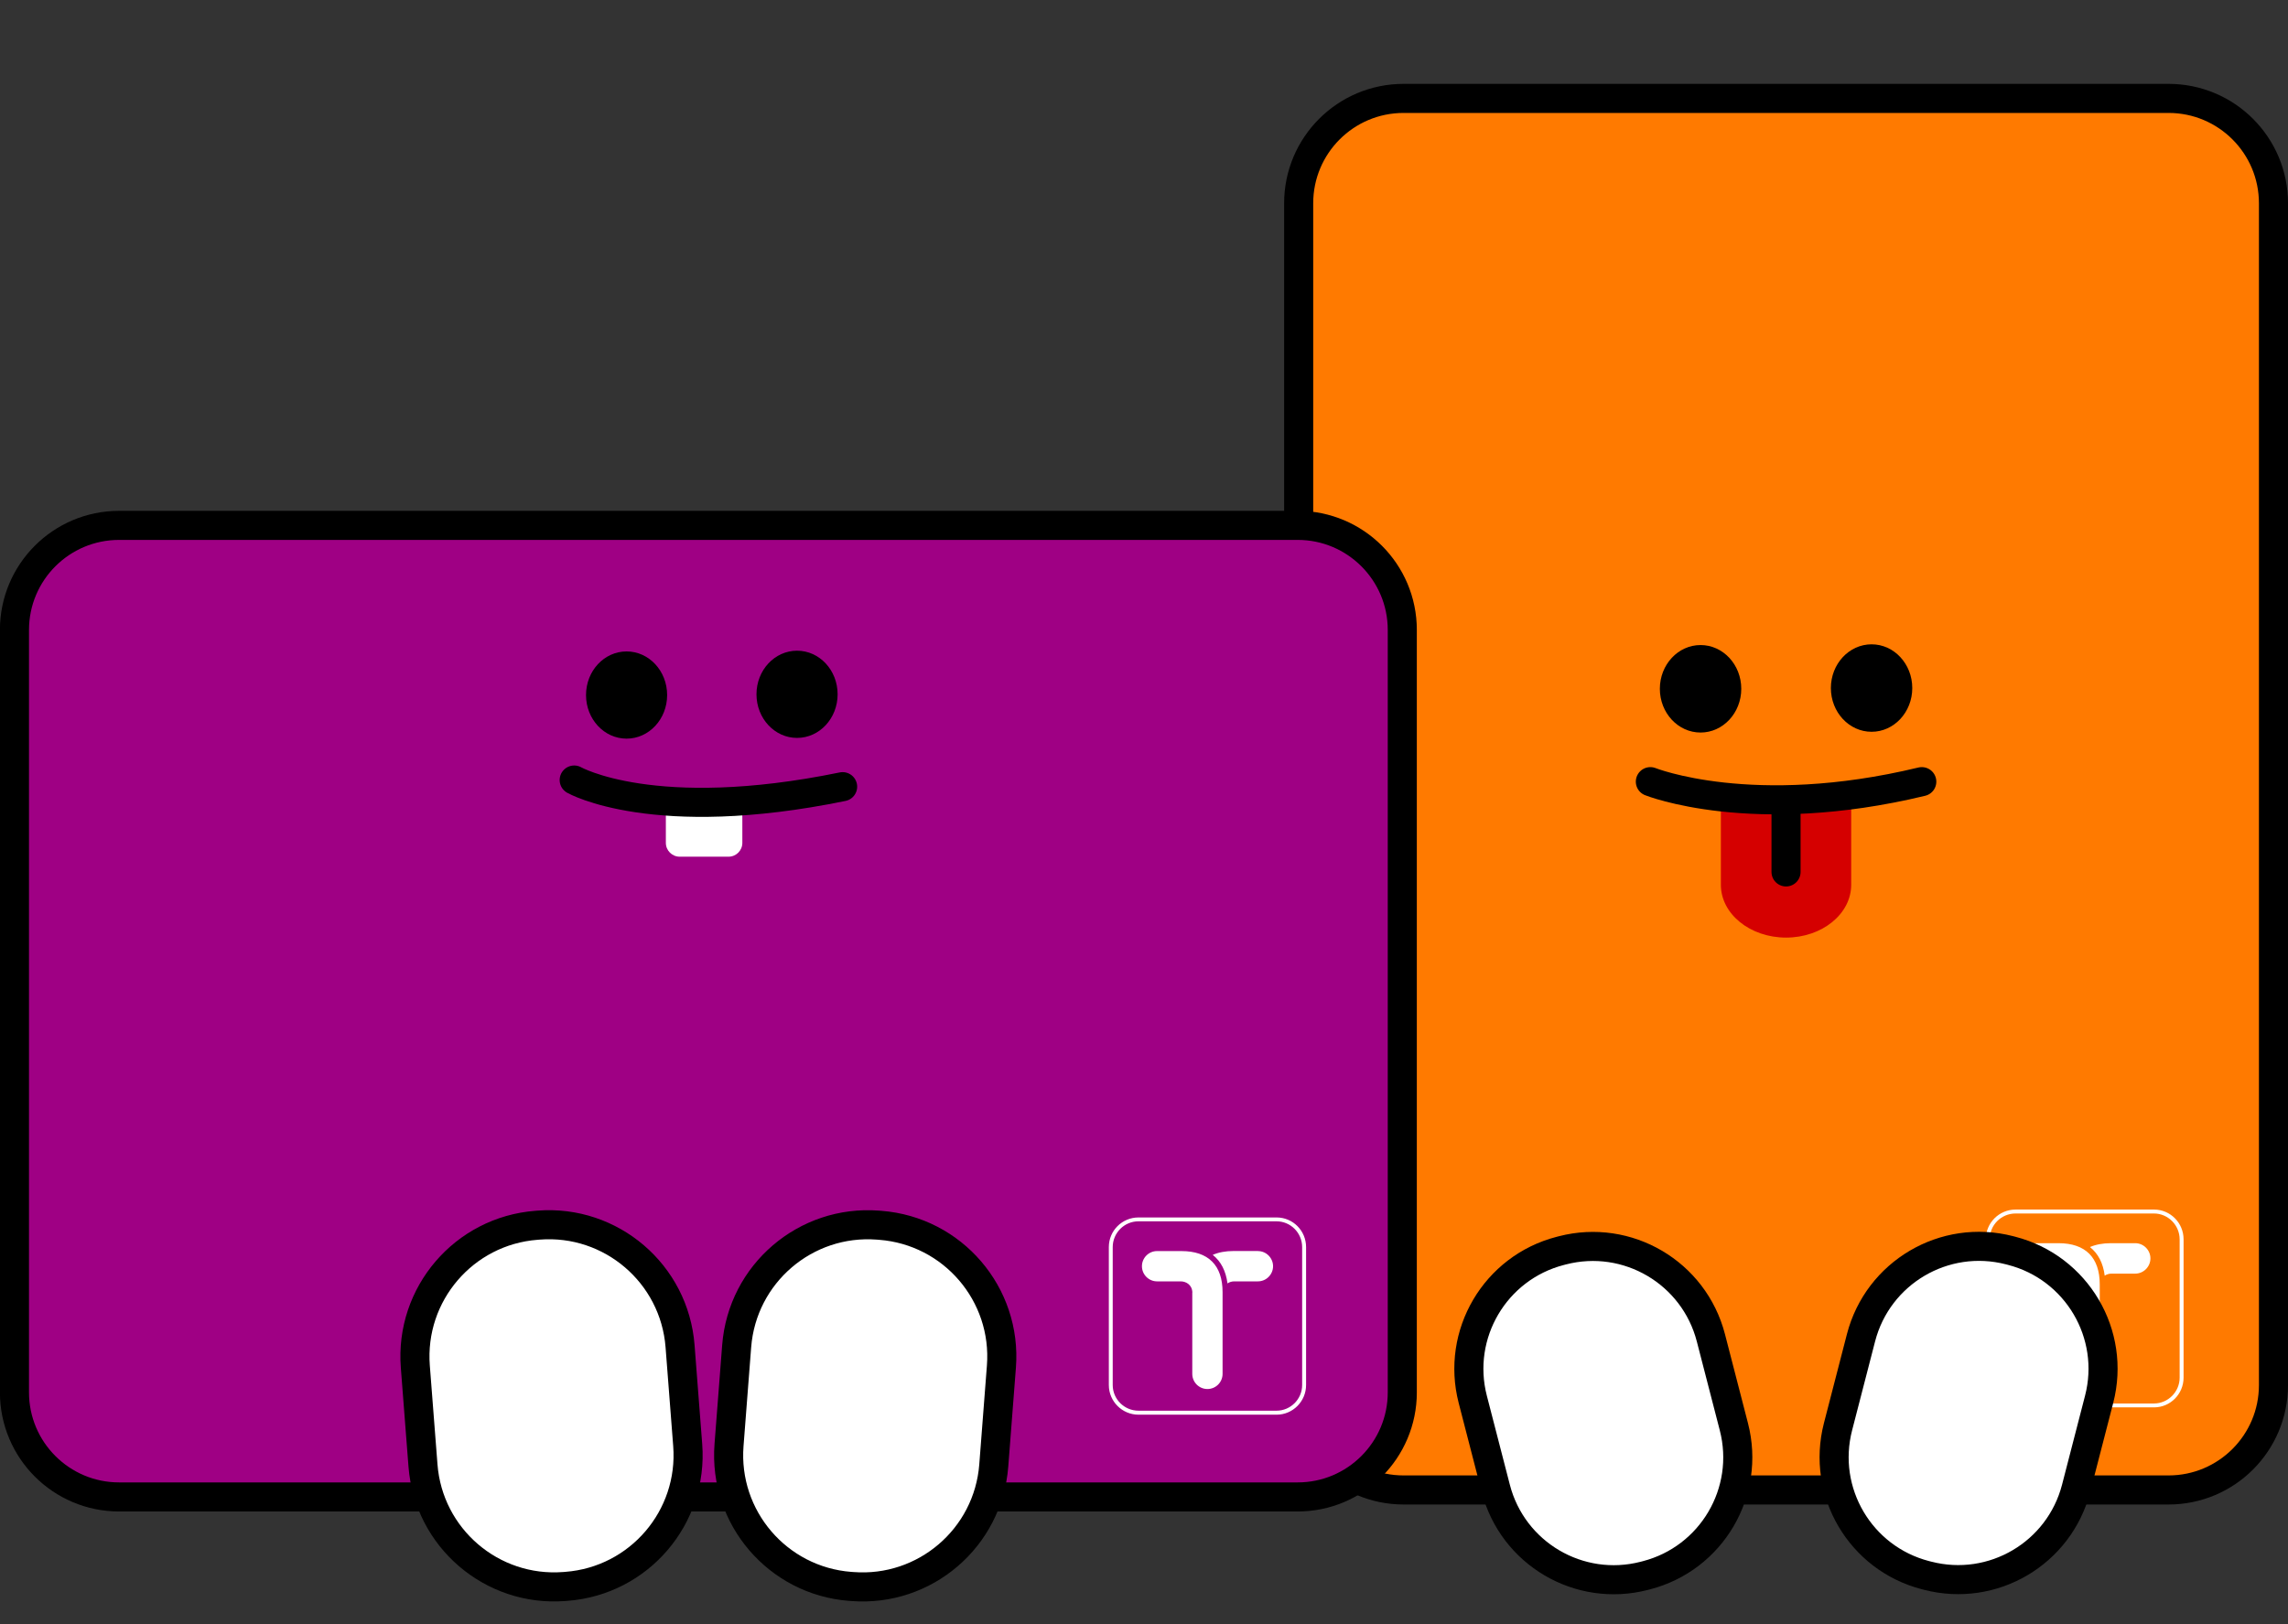 <svg width="100" height="71" viewBox="0 0 100 71" fill="none" xmlns="http://www.w3.org/2000/svg">
<rect x="0" y="0" width="100" height="71" fill="#333333" stroke="none"/>
<g clip-path="url(#clip0_614_811)">
<path d="M61.345 65.14H94.78C97.312 65.14 99.365 63.087 99.365 60.555V8.887C99.365 6.355 97.312 4.302 94.78 4.302L61.345 4.302C58.813 4.302 56.76 6.355 56.76 8.887L56.76 60.555C56.76 63.087 58.813 65.14 61.345 65.14Z" fill="#FF7A00"/>
<path d="M90.448 56.183V59.738C90.448 60.106 90.744 60.403 91.11 60.403C91.475 60.403 91.772 60.106 91.772 59.738V56.154C91.772 54.978 91.148 54.351 89.966 54.351H88.897C88.532 54.351 88.235 54.648 88.235 55.016C88.235 55.385 88.532 55.682 88.897 55.682H89.934C90.18 55.682 90.445 55.845 90.445 56.183" fill="white"/>
<path d="M93.325 54.351H92.259C91.903 54.351 91.597 54.411 91.344 54.52C91.701 54.803 91.92 55.221 91.989 55.771C92.075 55.711 92.182 55.682 92.286 55.682H93.322C93.69 55.682 93.987 55.379 93.987 55.016C93.987 54.654 93.69 54.351 93.322 54.351" fill="white"/>
<path d="M95.264 60.231C95.264 60.852 94.756 61.359 94.142 61.359H88.09C87.466 61.359 86.961 60.852 86.961 60.231V54.185C86.961 53.558 87.469 53.053 88.09 53.053H94.142C94.756 53.053 95.264 53.561 95.264 54.185V60.231ZM94.145 52.881H88.093C87.374 52.881 86.792 53.463 86.792 54.182V60.228C86.792 60.944 87.374 61.529 88.093 61.529H94.145C94.86 61.529 95.436 60.944 95.436 60.228V54.182C95.436 53.463 94.857 52.881 94.145 52.881Z" fill="white"/>
<path d="M61.345 65.14H94.78C97.312 65.14 99.365 63.087 99.365 60.555V8.887C99.365 6.355 97.312 4.302 94.78 4.302L61.345 4.302C58.813 4.302 56.76 6.355 56.76 8.887L56.76 60.555C56.76 63.087 58.813 65.14 61.345 65.14Z" stroke="black" stroke-width="1.271" stroke-miterlimit="10"/>
<path d="M68.286 54.664L68.194 54.688C65.345 55.424 63.633 58.33 64.369 61.179L65.374 65.069C66.11 67.918 69.016 69.63 71.865 68.894L71.957 68.87C74.806 68.134 76.518 65.228 75.782 62.379L74.777 58.489C74.04 55.64 71.134 53.928 68.286 54.664Z" fill="white" stroke="black" stroke-width="1.271" stroke-linecap="round" stroke-linejoin="round"/>
<path d="M84.158 68.866L84.25 68.889C87.099 69.626 90.005 67.913 90.741 65.064L91.746 61.174C92.483 58.326 90.77 55.42 87.921 54.684L87.829 54.66C84.981 53.923 82.075 55.636 81.338 58.485L80.333 62.375C79.597 65.223 81.309 68.129 84.158 68.866Z" fill="white" stroke="black" stroke-width="1.271" stroke-linecap="round" stroke-linejoin="round"/>
<path d="M74.325 32.026C75.308 32.026 76.104 31.17 76.104 30.114C76.104 29.057 75.308 28.201 74.325 28.201C73.343 28.201 72.546 29.057 72.546 30.114C72.546 31.17 73.343 32.026 74.325 32.026Z" fill="black"/>
<path d="M81.8 31.993C82.782 31.993 83.578 31.137 83.578 30.081C83.578 29.025 82.782 28.169 81.8 28.169C80.817 28.169 80.021 29.025 80.021 30.081C80.021 31.137 80.817 31.993 81.8 31.993Z" fill="black"/>
<path d="M78.061 40.991C76.49 40.991 75.213 39.958 75.213 38.681V35.251L78.061 35.361L80.909 35.251V38.681C80.909 39.958 79.635 40.991 78.061 40.991Z" fill="#D50000"/>
<path d="M78.061 35.304V38.12" stroke="black" stroke-width="1.271" stroke-linecap="round" stroke-linejoin="round"/>
<path d="M72.131 34.173C72.131 34.173 76.585 35.961 83.994 34.173" stroke="black" stroke-width="1.271" stroke-linecap="round" stroke-linejoin="round"/>
</g>
<g clip-path="url(#clip1_614_811)">
<path d="M61.289 60.872V27.542C61.289 25.016 59.241 22.969 56.716 22.969L5.206 22.969C2.68 22.969 0.632 25.016 0.632 27.542V60.872C0.632 63.398 2.68 65.445 5.206 65.445H56.716C59.241 65.445 61.289 63.398 61.289 60.872Z" fill="#9F0084" stroke="black" stroke-width="1.271" stroke-linecap="round" stroke-linejoin="round"/>
<path d="M52.11 56.519V60.065C52.11 60.43 52.407 60.727 52.772 60.727C53.138 60.727 53.434 60.43 53.434 60.065V56.492C53.434 55.319 52.814 54.696 51.635 54.696H50.569C50.207 54.696 49.91 54.993 49.91 55.358C49.91 55.723 50.207 56.02 50.569 56.02H51.602C51.849 56.02 52.113 56.183 52.113 56.519" fill="white"/>
<path d="M54.979 54.693H53.916C53.559 54.693 53.257 54.752 53.004 54.862C53.361 55.144 53.577 55.56 53.649 56.109C53.735 56.05 53.842 56.02 53.946 56.02H54.979C55.347 56.02 55.641 55.717 55.641 55.358C55.641 54.999 55.347 54.696 54.979 54.696" fill="white"/>
<path d="M56.912 60.552C56.912 61.169 56.407 61.674 55.792 61.674H49.758C49.138 61.674 48.633 61.169 48.633 60.552V54.523C48.633 53.9 49.138 53.395 49.758 53.395H55.792C56.407 53.395 56.912 53.9 56.912 54.523V60.552ZM55.795 53.226H49.761C49.042 53.226 48.463 53.805 48.463 54.523V60.552C48.463 61.264 49.042 61.849 49.761 61.849H55.795C56.508 61.849 57.084 61.264 57.084 60.552V54.523C57.084 53.805 56.508 53.226 55.795 53.226Z" fill="white"/>
<path d="M23.545 53.561L23.444 53.569C20.277 53.813 17.908 56.579 18.152 59.747L18.487 64.069C18.731 67.237 21.497 69.606 24.665 69.361L24.765 69.353C27.933 69.108 30.302 66.342 30.057 63.175L29.723 58.852C29.478 55.685 26.712 53.316 23.545 53.561Z" fill="white" stroke="black" stroke-width="1.271" stroke-linecap="round" stroke-linejoin="round"/>
<path d="M37.155 69.355L37.255 69.362C40.423 69.607 43.189 67.238 43.434 64.071L43.768 59.748C44.013 56.581 41.643 53.815 38.476 53.57L38.375 53.562C35.208 53.317 32.442 55.686 32.197 58.854L31.863 63.176C31.618 66.344 33.987 69.11 37.155 69.355Z" fill="white" stroke="black" stroke-width="1.271" stroke-linecap="round" stroke-linejoin="round"/>
<path d="M31.84 35.079H29.707C29.373 35.079 29.102 35.35 29.102 35.684V36.849C29.102 37.183 29.373 37.454 29.707 37.454H31.84C32.174 37.454 32.445 37.183 32.445 36.849V35.684C32.445 35.35 32.174 35.079 31.84 35.079Z" fill="white"/>
<path d="M29.158 30.387C29.158 31.441 28.365 32.293 27.386 32.293C26.405 32.293 25.613 31.441 25.613 30.387C25.613 29.333 26.405 28.48 27.386 28.48C28.365 28.48 29.158 29.333 29.158 30.387Z" fill="black"/>
<path d="M36.609 30.354C36.609 31.408 35.816 32.261 34.836 32.261C33.856 32.261 33.063 31.408 33.063 30.354C33.063 29.3 33.856 28.448 34.836 28.448C35.816 28.448 36.609 29.3 36.609 30.354Z" fill="black"/>
<path d="M25.096 34.102C25.096 34.102 28.573 36.088 36.828 34.393" stroke="black" stroke-width="1.271" stroke-linecap="round" stroke-linejoin="round"/>
</g>
<defs>
<clipPath id="clip0_614_811">
<rect width="43.875" height="66.028" fill="white" transform="translate(56.125 3.667)"/>
</clipPath>
<clipPath id="clip1_614_811">
<rect width="61.924" height="47.679" fill="white" transform="translate(0 22.333)"/>
</clipPath>
</defs>
</svg>

